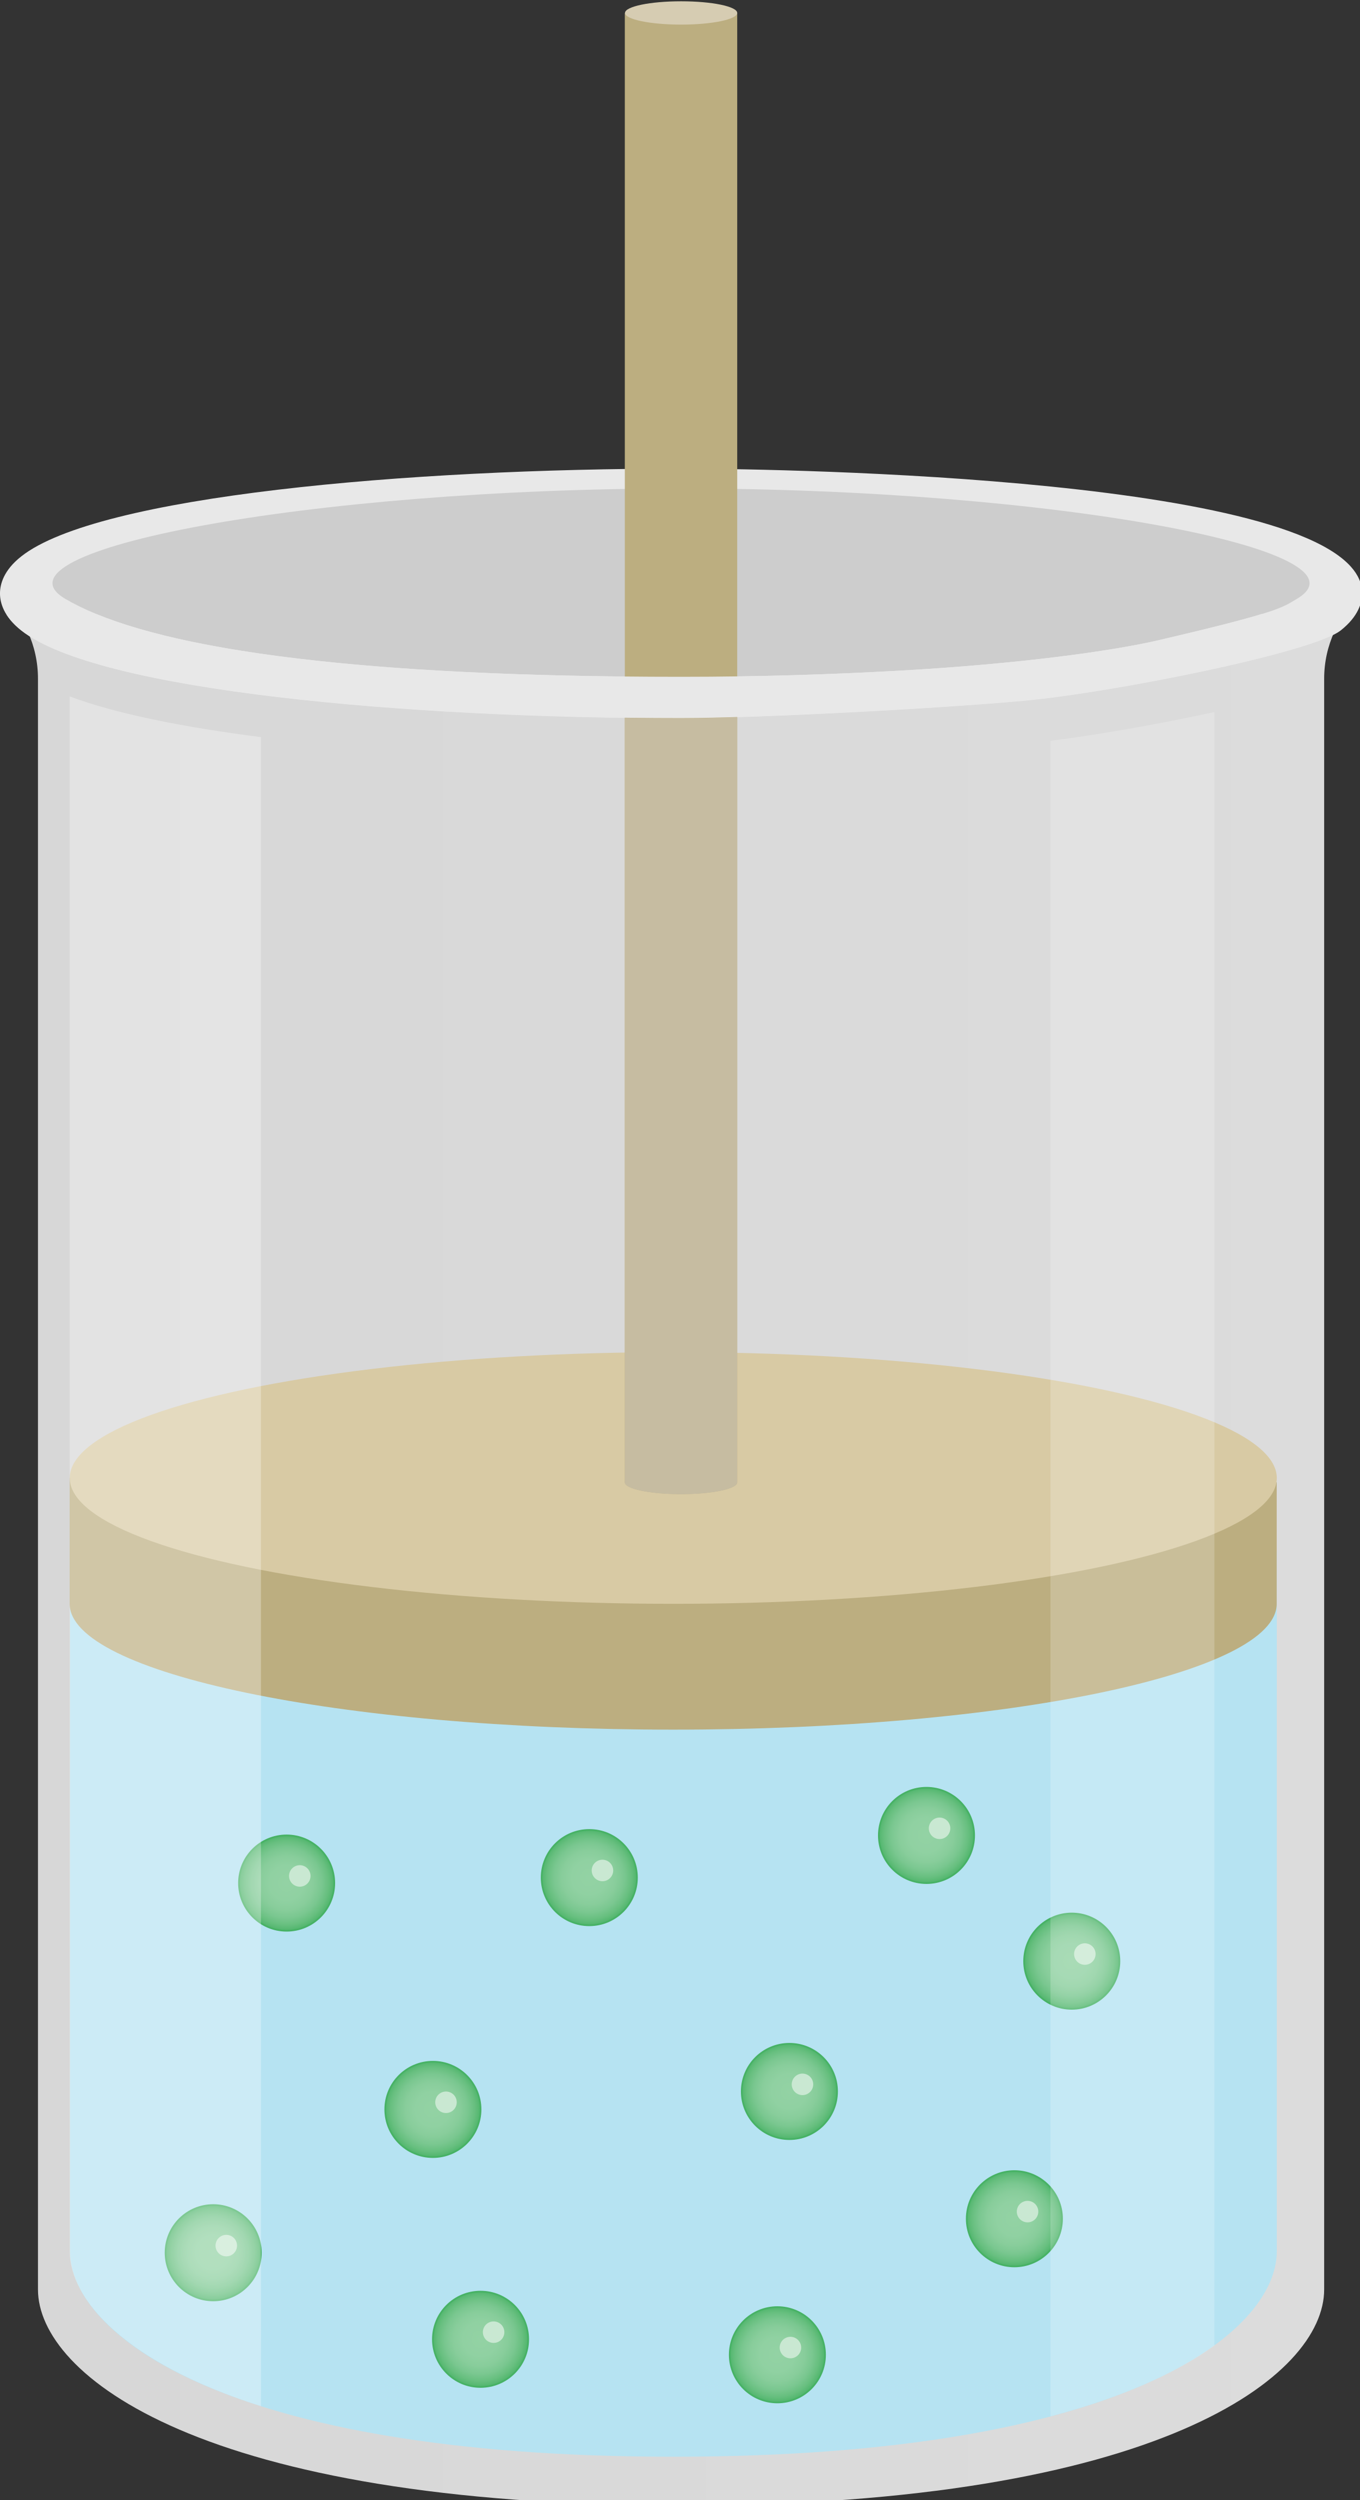 <?xml version="1.0" encoding="UTF-8" standalone="no"?>
<!-- Created with Inkscape (http://www.inkscape.org/) -->

<svg
   width="39.568mm"
   height="72.718mm"
   viewBox="0 0 39.568 72.718"
   version="1.1"
   id="svg2743"
   inkscape:version="1.2 (dc2aeda, 2022-05-15)"
   sodipodi:docname="boyle.svg"
   xmlns:inkscape="http://www.inkscape.org/namespaces/inkscape"
   xmlns:sodipodi="http://sodipodi.sourceforge.net/DTD/sodipodi-0.dtd"
   xmlns="http://www.w3.org/2000/svg"
   xmlns:svg="http://www.w3.org/2000/svg">
  <rect x="0" y="0" width="39.568" height="72.718" fill="#333333" stroke="none"/>
  <sodipodi:namedview
     id="namedview2745"
     pagecolor="#ffffff"
     bordercolor="#666666"
     borderopacity="1.0"
     inkscape:showpageshadow="2"
     inkscape:pageopacity="0.0"
     inkscape:pagecheckerboard="0"
     inkscape:deskcolor="#d1d1d1"
     inkscape:document-units="mm"
     showgrid="false"
     inkscape:zoom="1.345839"
     inkscape:cx="89.906745"
     inkscape:cy="98.823116"
     inkscape:window-width="1280"
     inkscape:window-height="772"
     inkscape:window-x="1920"
     inkscape:window-y="241"
     inkscape:window-maximized="0"
     inkscape:current-layer="layer1" />
  <defs
     id="defs2740">
    <linearGradient
       id="Beaker_x5F_01_x5F_Body_1_"
       gradientUnits="userSpaceOnUse"
       y1="260.793"
       x2="149.559"
       y2="260.793">
      <stop
         offset="0"
         stop-color="#d7d7d7"
         id="stop876" />
      <stop
         offset=".036"
         stop-color="#d7d7d7"
         id="stop878" />
      <stop
         offset="1"
         stop-color="#dcdcdc"
         id="stop880" />
      <stop
         offset="1"
         stop-color="#d7d7d7"
         id="stop882" />
    </linearGradient>
    <radialGradient
       id="Bottom_Ball_90_"
       cx="760.86"
       cy="763.848"
       r="5.232"
       gradientTransform="rotate(61.875,754.154,-35.054)"
       gradientUnits="userSpaceOnUse">
      <stop
         offset="0"
         stop-color="#93d2a4"
         id="stop906" />
      <stop
         offset=".363"
         stop-color="#90d1a2"
         id="stop908" />
      <stop
         offset=".57"
         stop-color="#88cd9b"
         id="stop910" />
      <stop
         offset=".738"
         stop-color="#7ac790"
         id="stop912" />
      <stop
         offset=".884"
         stop-color="#67bf7f"
         id="stop914" />
      <stop
         offset=".995"
         stop-color="#52b66e"
         id="stop916" />
    </radialGradient>
    <radialGradient
       id="Bottom_Ball_91_"
       cx="738.646"
       cy="785.253"
       r="5.232"
       gradientTransform="rotate(61.875,754.154,-35.054)"
       gradientUnits="userSpaceOnUse">
      <stop
         offset="0"
         stop-color="#93d2a4"
         id="stop922" />
      <stop
         offset=".363"
         stop-color="#90d1a2"
         id="stop924" />
      <stop
         offset=".57"
         stop-color="#88cd9b"
         id="stop926" />
      <stop
         offset=".738"
         stop-color="#7ac790"
         id="stop928" />
      <stop
         offset=".884"
         stop-color="#67bf7f"
         id="stop930" />
      <stop
         offset=".995"
         stop-color="#52b66e"
         id="stop932" />
    </radialGradient>
    <radialGradient
       id="Bottom_Ball_92_"
       cx="736.14"
       cy="756.567"
       r="5.232"
       gradientTransform="rotate(61.875,754.154,-35.054)"
       gradientUnits="userSpaceOnUse">
      <stop
         offset="0"
         stop-color="#93d2a4"
         id="stop938" />
      <stop
         offset=".363"
         stop-color="#90d1a2"
         id="stop940" />
      <stop
         offset=".57"
         stop-color="#88cd9b"
         id="stop942" />
      <stop
         offset=".738"
         stop-color="#7ac790"
         id="stop944" />
      <stop
         offset=".884"
         stop-color="#67bf7f"
         id="stop946" />
      <stop
         offset=".995"
         stop-color="#52b66e"
         id="stop948" />
    </radialGradient>
    <radialGradient
       id="Bottom_Ball_93_"
       cx="706.669"
       cy="759.015"
       r="5.232"
       gradientTransform="rotate(61.875,754.154,-35.054)"
       gradientUnits="userSpaceOnUse">
      <stop
         offset="0"
         stop-color="#93d2a4"
         id="stop954" />
      <stop
         offset=".363"
         stop-color="#90d1a2"
         id="stop956" />
      <stop
         offset=".57"
         stop-color="#88cd9b"
         id="stop958" />
      <stop
         offset=".738"
         stop-color="#7ac790"
         id="stop960" />
      <stop
         offset=".884"
         stop-color="#67bf7f"
         id="stop962" />
      <stop
         offset=".995"
         stop-color="#52b66e"
         id="stop964" />
    </radialGradient>
    <radialGradient
       id="Bottom_Ball_94_"
       cx="721.805"
       cy="729.427"
       r="5.232"
       gradientTransform="rotate(61.875,754.154,-35.054)"
       gradientUnits="userSpaceOnUse">
      <stop
         offset="0"
         stop-color="#93d2a4"
         id="stop970" />
      <stop
         offset=".363"
         stop-color="#90d1a2"
         id="stop972" />
      <stop
         offset=".57"
         stop-color="#88cd9b"
         id="stop974" />
      <stop
         offset=".738"
         stop-color="#7ac790"
         id="stop976" />
      <stop
         offset=".884"
         stop-color="#67bf7f"
         id="stop978" />
      <stop
         offset=".995"
         stop-color="#52b66e"
         id="stop980" />
    </radialGradient>
    <radialGradient
       id="Bottom_Ball_95_"
       cx="752.859"
       cy="721.119"
       r="5.232"
       gradientTransform="rotate(61.875,754.154,-35.054)"
       gradientUnits="userSpaceOnUse">
      <stop
         offset="0"
         stop-color="#93d2a4"
         id="stop986" />
      <stop
         offset=".363"
         stop-color="#90d1a2"
         id="stop988" />
      <stop
         offset=".57"
         stop-color="#88cd9b"
         id="stop990" />
      <stop
         offset=".738"
         stop-color="#7ac790"
         id="stop992" />
      <stop
         offset=".884"
         stop-color="#67bf7f"
         id="stop994" />
      <stop
         offset=".995"
         stop-color="#52b66e"
         id="stop996" />
    </radialGradient>
    <radialGradient
       id="Bottom_Ball_96_"
       cx="777.716"
       cy="735.908"
       r="5.232"
       gradientTransform="rotate(61.875,754.154,-35.054)"
       gradientUnits="userSpaceOnUse">
      <stop
         offset="0"
         stop-color="#93d2a4"
         id="stop1002" />
      <stop
         offset=".363"
         stop-color="#90d1a2"
         id="stop1004" />
      <stop
         offset=".57"
         stop-color="#88cd9b"
         id="stop1006" />
      <stop
         offset=".738"
         stop-color="#7ac790"
         id="stop1008" />
      <stop
         offset=".884"
         stop-color="#67bf7f"
         id="stop1010" />
      <stop
         offset=".995"
         stop-color="#52b66e"
         id="stop1012" />
    </radialGradient>
    <radialGradient
       id="Bottom_Ball_97_"
       cx="776.821"
       cy="705.916"
       r="5.232"
       gradientTransform="rotate(61.875,754.154,-35.054)"
       gradientUnits="userSpaceOnUse">
      <stop
         offset="0"
         stop-color="#93d2a4"
         id="stop1018" />
      <stop
         offset=".363"
         stop-color="#90d1a2"
         id="stop1020" />
      <stop
         offset=".57"
         stop-color="#88cd9b"
         id="stop1022" />
      <stop
         offset=".738"
         stop-color="#7ac790"
         id="stop1024" />
      <stop
         offset=".884"
         stop-color="#67bf7f"
         id="stop1026" />
      <stop
         offset=".995"
         stop-color="#52b66e"
         id="stop1028" />
    </radialGradient>
    <radialGradient
       id="Bottom_Ball_98_"
       cx="754.861"
       cy="687.038"
       r="5.232"
       gradientTransform="rotate(61.875,754.154,-35.054)"
       gradientUnits="userSpaceOnUse">
      <stop
         offset="0"
         stop-color="#93d2a4"
         id="stop1034" />
      <stop
         offset=".363"
         stop-color="#90d1a2"
         id="stop1036" />
      <stop
         offset=".57"
         stop-color="#88cd9b"
         id="stop1038" />
      <stop
         offset=".738"
         stop-color="#7ac790"
         id="stop1040" />
      <stop
         offset=".884"
         stop-color="#67bf7f"
         id="stop1042" />
      <stop
         offset=".995"
         stop-color="#52b66e"
         id="stop1044" />
    </radialGradient>
    <radialGradient
       id="Bottom_Ball_99_"
       cx="735.169"
       cy="694.599"
       r="5.232"
       gradientTransform="rotate(61.875,754.154,-35.054)"
       gradientUnits="userSpaceOnUse">
      <stop
         offset="0"
         stop-color="#93d2a4"
         id="stop1050" />
      <stop
         offset=".363"
         stop-color="#90d1a2"
         id="stop1052" />
      <stop
         offset=".57"
         stop-color="#88cd9b"
         id="stop1054" />
      <stop
         offset=".738"
         stop-color="#7ac790"
         id="stop1056" />
      <stop
         offset=".884"
         stop-color="#67bf7f"
         id="stop1058" />
      <stop
         offset=".995"
         stop-color="#52b66e"
         id="stop1060" />
    </radialGradient>
  </defs>
  <g
     inkscape:label="Capa 1"
     inkscape:groupmode="layer"
     id="layer1"
     transform="translate(-117.39,-2.654)">
    <g
       id="Beaker_x5F_01"
       transform="matrix(0.265,0,0,0.265,117.387,-21.392)">
      <linearGradient
         id="linearGradient2548"
         gradientUnits="userSpaceOnUse"
         y1="260.793"
         x2="149.559"
         y2="260.793">
        <stop
           offset="0"
           stop-color="#d7d7d7"
           id="stop2540" />
        <stop
           offset=".036"
           stop-color="#d7d7d7"
           id="stop2542" />
        <stop
           offset="1"
           stop-color="#dcdcdc"
           id="stop2544" />
        <stop
           offset="1"
           stop-color="#d7d7d7"
           id="stop2546" />
      </linearGradient>
      <path
         id="Beaker_x5F_01_x5F_Body"
         d="m 149.56,155.86 c -2.57,2.4 -4.17,5.71 -4.17,9.36 v 176.8 c 0,9.37 -17.81,23.7 -70.61,23.7 -52.8,0 -70.6,-14.34 -70.6,-23.7 v -176.8 c 0,-3.65 -1.59,-6.96 -4.17,-9.36 z"
         fill="url(#Beaker_x5F_01_x5F_Body_1_)"
         style="fill:url(#Beaker_x5F_01_x5F_Body_1_)" />
      <g
         id="Beaker_x5F_01_x5F_Mouth">
        <path
           id="Beaker_x5F_01_x5F_mouth_x5F_rim_x5F_03"
           class="st1"
           d="m 147.22,159.92 c 1.93,-1.53 2.34,-3.05 2.34,-4.06 0,-1.05 -0.43,-2.03 -1.24,-2.93 -9.52,-10.63 -70.72,-10.76 -73.54,-10.76 -29.99,0 -64.02,2.98 -72.44,9.64 -1.93,1.52 -2.33,3.05 -2.33,4.06 0,1.01 0.4,2.54 2.33,4.06 8.42,6.66 42.45,9.64 72.44,9.64 8.03,0 28.03,-1.03 37.69,-1.92 9.83,-0.91 31.67,-5.29 34.75,-7.73 z"
           style="clip-rule:evenodd;fill:#e8e8e8;fill-rule:evenodd" />
        <path
           id="Beaker_x5F_01_x5F_mouth_x5F_rim_x5F_02_1_"
           class="st2"
           d="m 74.78,144.35 c 41.01,0 76.63,6.83 67.59,12.13 -1.62,0.96 -1.96,1.44 -15.09,4.51 -5.09,1.19 -15.32,2.62 -28.59,3.36 -7.19,0.4 -15.11,0.67 -23.91,0.67 -41.01,0 -59.76,-3.95 -67.59,-8.55 -9.04,-5.29 26.58,-12.12 67.59,-12.12 z"
           style="clip-rule:evenodd;fill:#cdcdcd;fill-rule:evenodd" />
      </g>
      <path
         id="Beaker_x5F_01_x5F_Water"
         class="st3"
         d="m 140.19,260.98 v 76.85 c 0,8.91 -16.71,22.54 -66.24,22.54 -49.53,0 -66.25,-13.63 -66.25,-22.54 v -76.85"
         style="fill:#b6e3f2" />
      <g
         id="Beaker_x5F_01_x5F_Plunger">
        <g
           id="Beaker_x5F_01_x5F_Plunger_x5F_Seal">
          <path
             class="st15"
             d="m 7.66,266.76 c 0,7.63 29.67,13.81 66.26,13.81 36.59,0 66.26,-6.18 66.26,-13.81 V 253.42 L 7.66,252.95 Z"
             id="path890"
             style="fill:#bcae80" />
          <ellipse
             class="st16"
             cx="73.93"
             cy="252.95"
             rx="66.26"
             ry="13.81"
             id="ellipse892"
             style="fill:#d8caa4" />
        </g>
        <g
           id="Beaker_x5F_01_x5F_Plunger_x5F_Rod">
          <path
             class="st15"
             d="m 68.61,92.16 v 161.27 c 0,0.71 2.76,1.29 6.17,1.29 3.41,0 6.17,-0.58 6.17,-1.29 V 92.16 Z"
             id="path895"
             style="fill:#bcae80" />
          <g
             id="g901">
            <path
               class="st53"
               d="m 68.61,169.52 v 83.92 c 0,0.71 2.76,1.29 6.17,1.29 3.41,0 6.17,-0.58 6.17,-1.29 v -83.99 c -2.42,0.07 -4.55,0.12 -6.17,0.12 -2.04,-0.01 -4.1,-0.02 -6.17,-0.05 z"
               id="path897"
               style="fill:#c6bca1" />
            <ellipse
               class="st53"
               cx="74.77"
               cy="253.41"
               rx="6.16"
               ry="1.28"
               id="ellipse899"
               style="fill:#c6bca1" />
          </g>
          <ellipse
             id="Beaker_x5F_01_x5F_Piston_x5F_Rod_x5F_Top"
             class="st17"
             cx="74.79"
             cy="92.16"
             rx="6.16"
             ry="1.28"
             style="fill:#d6ccb2" />
        </g>
      </g>
      <g
         id="Beaker_x5F_01_x5F_Molecule_x5F_10">
        <radialGradient
           id="radialGradient2577"
           cx="760.86"
           cy="763.848"
           r="5.232"
           gradientTransform="rotate(61.875,754.154,-35.054)"
           gradientUnits="userSpaceOnUse">
          <stop
             offset="0"
             stop-color="#93d2a4"
             id="stop2565" />
          <stop
             offset=".363"
             stop-color="#90d1a2"
             id="stop2567" />
          <stop
             offset=".57"
             stop-color="#88cd9b"
             id="stop2569" />
          <stop
             offset=".738"
             stop-color="#7ac790"
             id="stop2571" />
          <stop
             offset=".884"
             stop-color="#67bf7f"
             id="stop2573" />
          <stop
             offset=".995"
             stop-color="#52b66e"
             id="stop2575" />
        </radialGradient>
        <circle
           id="Bottom_Ball"
           cx="52.77"
           cy="347.48"
           r="5.23"
           fill="url(#Bottom_Ball_90_)"
           stroke="#47b265"
           stroke-width="0.189"
           stroke-miterlimit="10"
           style="fill:url(#Bottom_Ball_90_)" />
        <circle
           id="Top_Shine"
           transform="rotate(-28.128,54.203,346.71)"
           class="st5"
           cx="54.21"
           cy="346.7"
           r="1.18"
           style="fill:#c9e8d2" />
      </g>
      <g
         id="Beaker_x5F_01_x5F_Molecule_x5F_09">
        <radialGradient
           id="radialGradient2594"
           cx="738.646"
           cy="785.253"
           r="5.232"
           gradientTransform="rotate(61.875,754.154,-35.054)"
           gradientUnits="userSpaceOnUse">
          <stop
             offset="0"
             stop-color="#93d2a4"
             id="stop2582" />
          <stop
             offset=".363"
             stop-color="#90d1a2"
             id="stop2584" />
          <stop
             offset=".57"
             stop-color="#88cd9b"
             id="stop2586" />
          <stop
             offset=".738"
             stop-color="#7ac790"
             id="stop2588" />
          <stop
             offset=".884"
             stop-color="#67bf7f"
             id="stop2590" />
          <stop
             offset=".995"
             stop-color="#52b66e"
             id="stop2592" />
        </radialGradient>
        <circle
           id="Bottom_Ball_4_"
           cx="23.42"
           cy="337.98"
           r="5.23"
           fill="url(#Bottom_Ball_91_)"
           stroke="#47b265"
           stroke-width="0.189"
           stroke-miterlimit="10"
           style="fill:url(#Bottom_Ball_91_)" />
        <circle
           id="Top_Shine_4_"
           transform="rotate(-28.128,24.853,337.21)"
           class="st5"
           cx="24.86"
           cy="337.2"
           r="1.18"
           style="fill:#c9e8d2" />
      </g>
      <g
         id="Beaker_x5F_01_x5F_Molecule_x5F_08">
        <radialGradient
           id="radialGradient2611"
           cx="736.14"
           cy="756.567"
           r="5.232"
           gradientTransform="rotate(61.875,754.154,-35.054)"
           gradientUnits="userSpaceOnUse">
          <stop
             offset="0"
             stop-color="#93d2a4"
             id="stop2599" />
          <stop
             offset=".363"
             stop-color="#90d1a2"
             id="stop2601" />
          <stop
             offset=".57"
             stop-color="#88cd9b"
             id="stop2603" />
          <stop
             offset=".738"
             stop-color="#7ac790"
             id="stop2605" />
          <stop
             offset=".884"
             stop-color="#67bf7f"
             id="stop2607" />
          <stop
             offset=".995"
             stop-color="#52b66e"
             id="stop2609" />
        </radialGradient>
        <circle
           id="Bottom_Ball_5_"
           cx="47.54"
           cy="322.25"
           r="5.23"
           fill="url(#Bottom_Ball_92_)"
           stroke="#47b265"
           stroke-width="0.189"
           stroke-miterlimit="10"
           style="fill:url(#Bottom_Ball_92_)" />
        <circle
           id="Top_Shine_5_"
           transform="rotate(-28.128,48.972,321.477)"
           class="st5"
           cx="48.98"
           cy="321.47"
           r="1.18"
           style="fill:#c9e8d2" />
      </g>
      <g
         id="Beaker_x5F_01_x5F_Molecule_x5F_07">
        <radialGradient
           id="radialGradient2628"
           cx="706.669"
           cy="759.015"
           r="5.232"
           gradientTransform="rotate(61.875,754.154,-35.054)"
           gradientUnits="userSpaceOnUse">
          <stop
             offset="0"
             stop-color="#93d2a4"
             id="stop2616" />
          <stop
             offset=".363"
             stop-color="#90d1a2"
             id="stop2618" />
          <stop
             offset=".57"
             stop-color="#88cd9b"
             id="stop2620" />
          <stop
             offset=".738"
             stop-color="#7ac790"
             id="stop2622" />
          <stop
             offset=".884"
             stop-color="#67bf7f"
             id="stop2624" />
          <stop
             offset=".995"
             stop-color="#52b66e"
             id="stop2626" />
        </radialGradient>
        <circle
           id="Bottom_Ball_6_"
           cx="31.48"
           cy="297.41"
           r="5.23"
           fill="url(#Bottom_Ball_93_)"
           stroke="#47b265"
           stroke-width="0.189"
           stroke-miterlimit="10"
           style="fill:url(#Bottom_Ball_93_)" />
        <circle
           id="Top_Shine_6_"
           transform="rotate(-28.128,32.92,296.639)"
           class="st5"
           cx="32.93"
           cy="296.63"
           r="1.18"
           style="fill:#c9e8d2" />
      </g>
      <g
         id="Beaker_x5F_01_x5F_Molecule_x5F_06">
        <radialGradient
           id="radialGradient2645"
           cx="721.805"
           cy="729.427"
           r="5.232"
           gradientTransform="rotate(61.875,754.154,-35.054)"
           gradientUnits="userSpaceOnUse">
          <stop
             offset="0"
             stop-color="#93d2a4"
             id="stop2633" />
          <stop
             offset=".363"
             stop-color="#90d1a2"
             id="stop2635" />
          <stop
             offset=".57"
             stop-color="#88cd9b"
             id="stop2637" />
          <stop
             offset=".738"
             stop-color="#7ac790"
             id="stop2639" />
          <stop
             offset=".884"
             stop-color="#67bf7f"
             id="stop2641" />
          <stop
             offset=".995"
             stop-color="#52b66e"
             id="stop2643" />
        </radialGradient>
        <circle
           id="Bottom_Ball_7_"
           cx="64.71"
           cy="296.81"
           r="5.23"
           fill="url(#Bottom_Ball_94_)"
           stroke="#47b265"
           stroke-width="0.189"
           stroke-miterlimit="10"
           style="fill:url(#Bottom_Ball_94_)" />
        <circle
           id="Top_Shine_7_"
           transform="rotate(-28.128,66.15,296.04)"
           class="st5"
           cx="66.16"
           cy="296.03"
           r="1.18"
           style="fill:#c9e8d2" />
      </g>
      <g
         id="Beaker_x5F_01_x5F_Molecule_x5F_05">
        <radialGradient
           id="radialGradient2662"
           cx="752.859"
           cy="721.119"
           r="5.232"
           gradientTransform="rotate(61.875,754.154,-35.054)"
           gradientUnits="userSpaceOnUse">
          <stop
             offset="0"
             stop-color="#93d2a4"
             id="stop2650" />
          <stop
             offset=".363"
             stop-color="#90d1a2"
             id="stop2652" />
          <stop
             offset=".57"
             stop-color="#88cd9b"
             id="stop2654" />
          <stop
             offset=".738"
             stop-color="#7ac790"
             id="stop2656" />
          <stop
             offset=".884"
             stop-color="#67bf7f"
             id="stop2658" />
          <stop
             offset=".995"
             stop-color="#52b66e"
             id="stop2660" />
        </radialGradient>
        <circle
           id="Bottom_Ball_8_"
           cx="86.68"
           cy="320.28"
           r="5.23"
           fill="url(#Bottom_Ball_95_)"
           stroke="#47b265"
           stroke-width="0.189"
           stroke-miterlimit="10"
           style="fill:url(#Bottom_Ball_95_)" />
        <circle
           id="Top_Shine_8_"
           transform="rotate(-28.128,88.117,319.512)"
           class="st5"
           cx="88.12"
           cy="319.5"
           r="1.18"
           style="fill:#c9e8d2" />
      </g>
      <g
         id="Beaker_x5F_01_x5F_Molecule_x5F_04">
        <radialGradient
           id="radialGradient2679"
           cx="777.716"
           cy="735.908"
           r="5.232"
           gradientTransform="rotate(61.875,754.154,-35.054)"
           gradientUnits="userSpaceOnUse">
          <stop
             offset="0"
             stop-color="#93d2a4"
             id="stop2667" />
          <stop
             offset=".363"
             stop-color="#90d1a2"
             id="stop2669" />
          <stop
             offset=".57"
             stop-color="#88cd9b"
             id="stop2671" />
          <stop
             offset=".738"
             stop-color="#7ac790"
             id="stop2673" />
          <stop
             offset=".884"
             stop-color="#67bf7f"
             id="stop2675" />
          <stop
             offset=".995"
             stop-color="#52b66e"
             id="stop2677" />
        </radialGradient>
        <circle
           id="Bottom_Ball_9_"
           cx="85.36"
           cy="349.18"
           r="5.23"
           fill="url(#Bottom_Ball_96_)"
           stroke="#47b265"
           stroke-width="0.189"
           stroke-miterlimit="10"
           style="fill:url(#Bottom_Ball_96_)" />
        <circle
           id="Top_Shine_9_"
           transform="rotate(-28.128,86.791,348.406)"
           class="st5"
           cx="86.8"
           cy="348.39"
           r="1.18"
           style="fill:#c9e8d2" />
      </g>
      <g
         id="Beaker_x5F_01_x5F_Molecule_x5F_03">
        <radialGradient
           id="radialGradient2696"
           cx="776.821"
           cy="705.916"
           r="5.232"
           gradientTransform="rotate(61.875,754.154,-35.054)"
           gradientUnits="userSpaceOnUse">
          <stop
             offset="0"
             stop-color="#93d2a4"
             id="stop2684" />
          <stop
             offset=".363"
             stop-color="#90d1a2"
             id="stop2686" />
          <stop
             offset=".57"
             stop-color="#88cd9b"
             id="stop2688" />
          <stop
             offset=".738"
             stop-color="#7ac790"
             id="stop2690" />
          <stop
             offset=".884"
             stop-color="#67bf7f"
             id="stop2692" />
          <stop
             offset=".995"
             stop-color="#52b66e"
             id="stop2694" />
        </radialGradient>
        <circle
           id="Bottom_Ball_10_"
           cx="111.38"
           cy="334.25"
           r="5.23"
           fill="url(#Bottom_Ball_97_)"
           stroke="#47b265"
           stroke-width="0.189"
           stroke-miterlimit="10"
           style="fill:url(#Bottom_Ball_97_)" />
        <circle
           id="Top_Shine_10_"
           transform="rotate(-28.128,112.82,333.478)"
           class="st5"
           cx="112.83"
           cy="333.47"
           r="1.18"
           style="fill:#c9e8d2" />
      </g>
      <g
         id="Beaker_x5F_01_x5F_Molecule_x5F_02">
        <radialGradient
           id="radialGradient2713"
           cx="754.861"
           cy="687.038"
           r="5.232"
           gradientTransform="rotate(61.875,754.154,-35.054)"
           gradientUnits="userSpaceOnUse">
          <stop
             offset="0"
             stop-color="#93d2a4"
             id="stop2701" />
          <stop
             offset=".363"
             stop-color="#90d1a2"
             id="stop2703" />
          <stop
             offset=".57"
             stop-color="#88cd9b"
             id="stop2705" />
          <stop
             offset=".738"
             stop-color="#7ac790"
             id="stop2707" />
          <stop
             offset=".884"
             stop-color="#67bf7f"
             id="stop2709" />
          <stop
             offset=".995"
             stop-color="#52b66e"
             id="stop2711" />
        </radialGradient>
        <circle
           id="Bottom_Ball_11_"
           cx="117.68"
           cy="305.98"
           r="5.23"
           fill="url(#Bottom_Ball_98_)"
           stroke="#47b265"
           stroke-width="0.189"
           stroke-miterlimit="10"
           style="fill:url(#Bottom_Ball_98_)" />
        <circle
           id="Top_Shine_11_"
           transform="rotate(-28.128,119.118,305.211)"
           class="st5"
           cx="119.12"
           cy="305.2"
           r="1.18"
           style="fill:#c9e8d2" />
      </g>
      <g
         id="Beaker_x5F_01_x5F_Molecule_x5F_01">
        <radialGradient
           id="radialGradient2730"
           cx="735.169"
           cy="694.599"
           r="5.232"
           gradientTransform="rotate(61.875,754.154,-35.054)"
           gradientUnits="userSpaceOnUse">
          <stop
             offset="0"
             stop-color="#93d2a4"
             id="stop2718" />
          <stop
             offset=".363"
             stop-color="#90d1a2"
             id="stop2720" />
          <stop
             offset=".57"
             stop-color="#88cd9b"
             id="stop2722" />
          <stop
             offset=".738"
             stop-color="#7ac790"
             id="stop2724" />
          <stop
             offset=".884"
             stop-color="#67bf7f"
             id="stop2726" />
          <stop
             offset=".995"
             stop-color="#52b66e"
             id="stop2728" />
        </radialGradient>
        <circle
           id="Bottom_Ball_12_"
           cx="101.73"
           cy="292.18"
           r="5.23"
           fill="url(#Bottom_Ball_99_)"
           stroke="#47b265"
           stroke-width="0.189"
           stroke-miterlimit="10"
           style="fill:url(#Bottom_Ball_99_)" />
        <circle
           id="Top_Shine_12_"
           transform="rotate(-28.128,103.167,291.41)"
           class="st5"
           cx="103.17"
           cy="291.4"
           r="1.18"
           style="fill:#c9e8d2" />
      </g>
      <g
         id="Beaker_x5F_01_x5F_Shine">
        <path
           id="Beaker_x5F_01_x5F_mouth_x5F_rim_x5F_01"
           class="st18"
           d="m 138.43,158.16 c -2.02,0.61 -5.32,1.47 -11.16,2.83 -5.09,1.19 -15.32,2.62 -28.59,3.36 -7.19,0.4 -15.11,0.67 -23.91,0.67 -35.9,0 -54.74,-3.03 -64.13,-6.87 H 0.71 c 0.35,0.57 0.87,1.16 1.62,1.76 8.42,6.66 42.45,9.64 72.44,9.64 8.03,0 28.03,-1.03 37.69,-1.92 9.64,-0.89 30.79,-5.11 34.54,-7.58 v -1.91 h -8.57 z"
           style="fill:#e8e8e8" />
        <path
           id="Beaker_x5F_01_x5F_Shine_x5F_02"
           class="st19"
           d="m 7.66,337.83 c 0,5.21 6,12.22 21,16.99 V 171.64 c -8.65,-1.11 -16.01,-2.59 -21,-4.47 z"
           style="opacity:0.3;fill:#ffffff" />
        <path
           id="Beaker_x5F_01_x5F_Shine_x5F_01"
           class="st20"
           d="m 115.34,355.94 c 8,-2.12 14,-4.86 18,-7.77 V 168.89 c -6.12,1.33 -12.97,2.53 -18,3.15 z"
           style="opacity:0.2;fill:#ffffff" />
      </g>
    </g>
  </g>
</svg>
